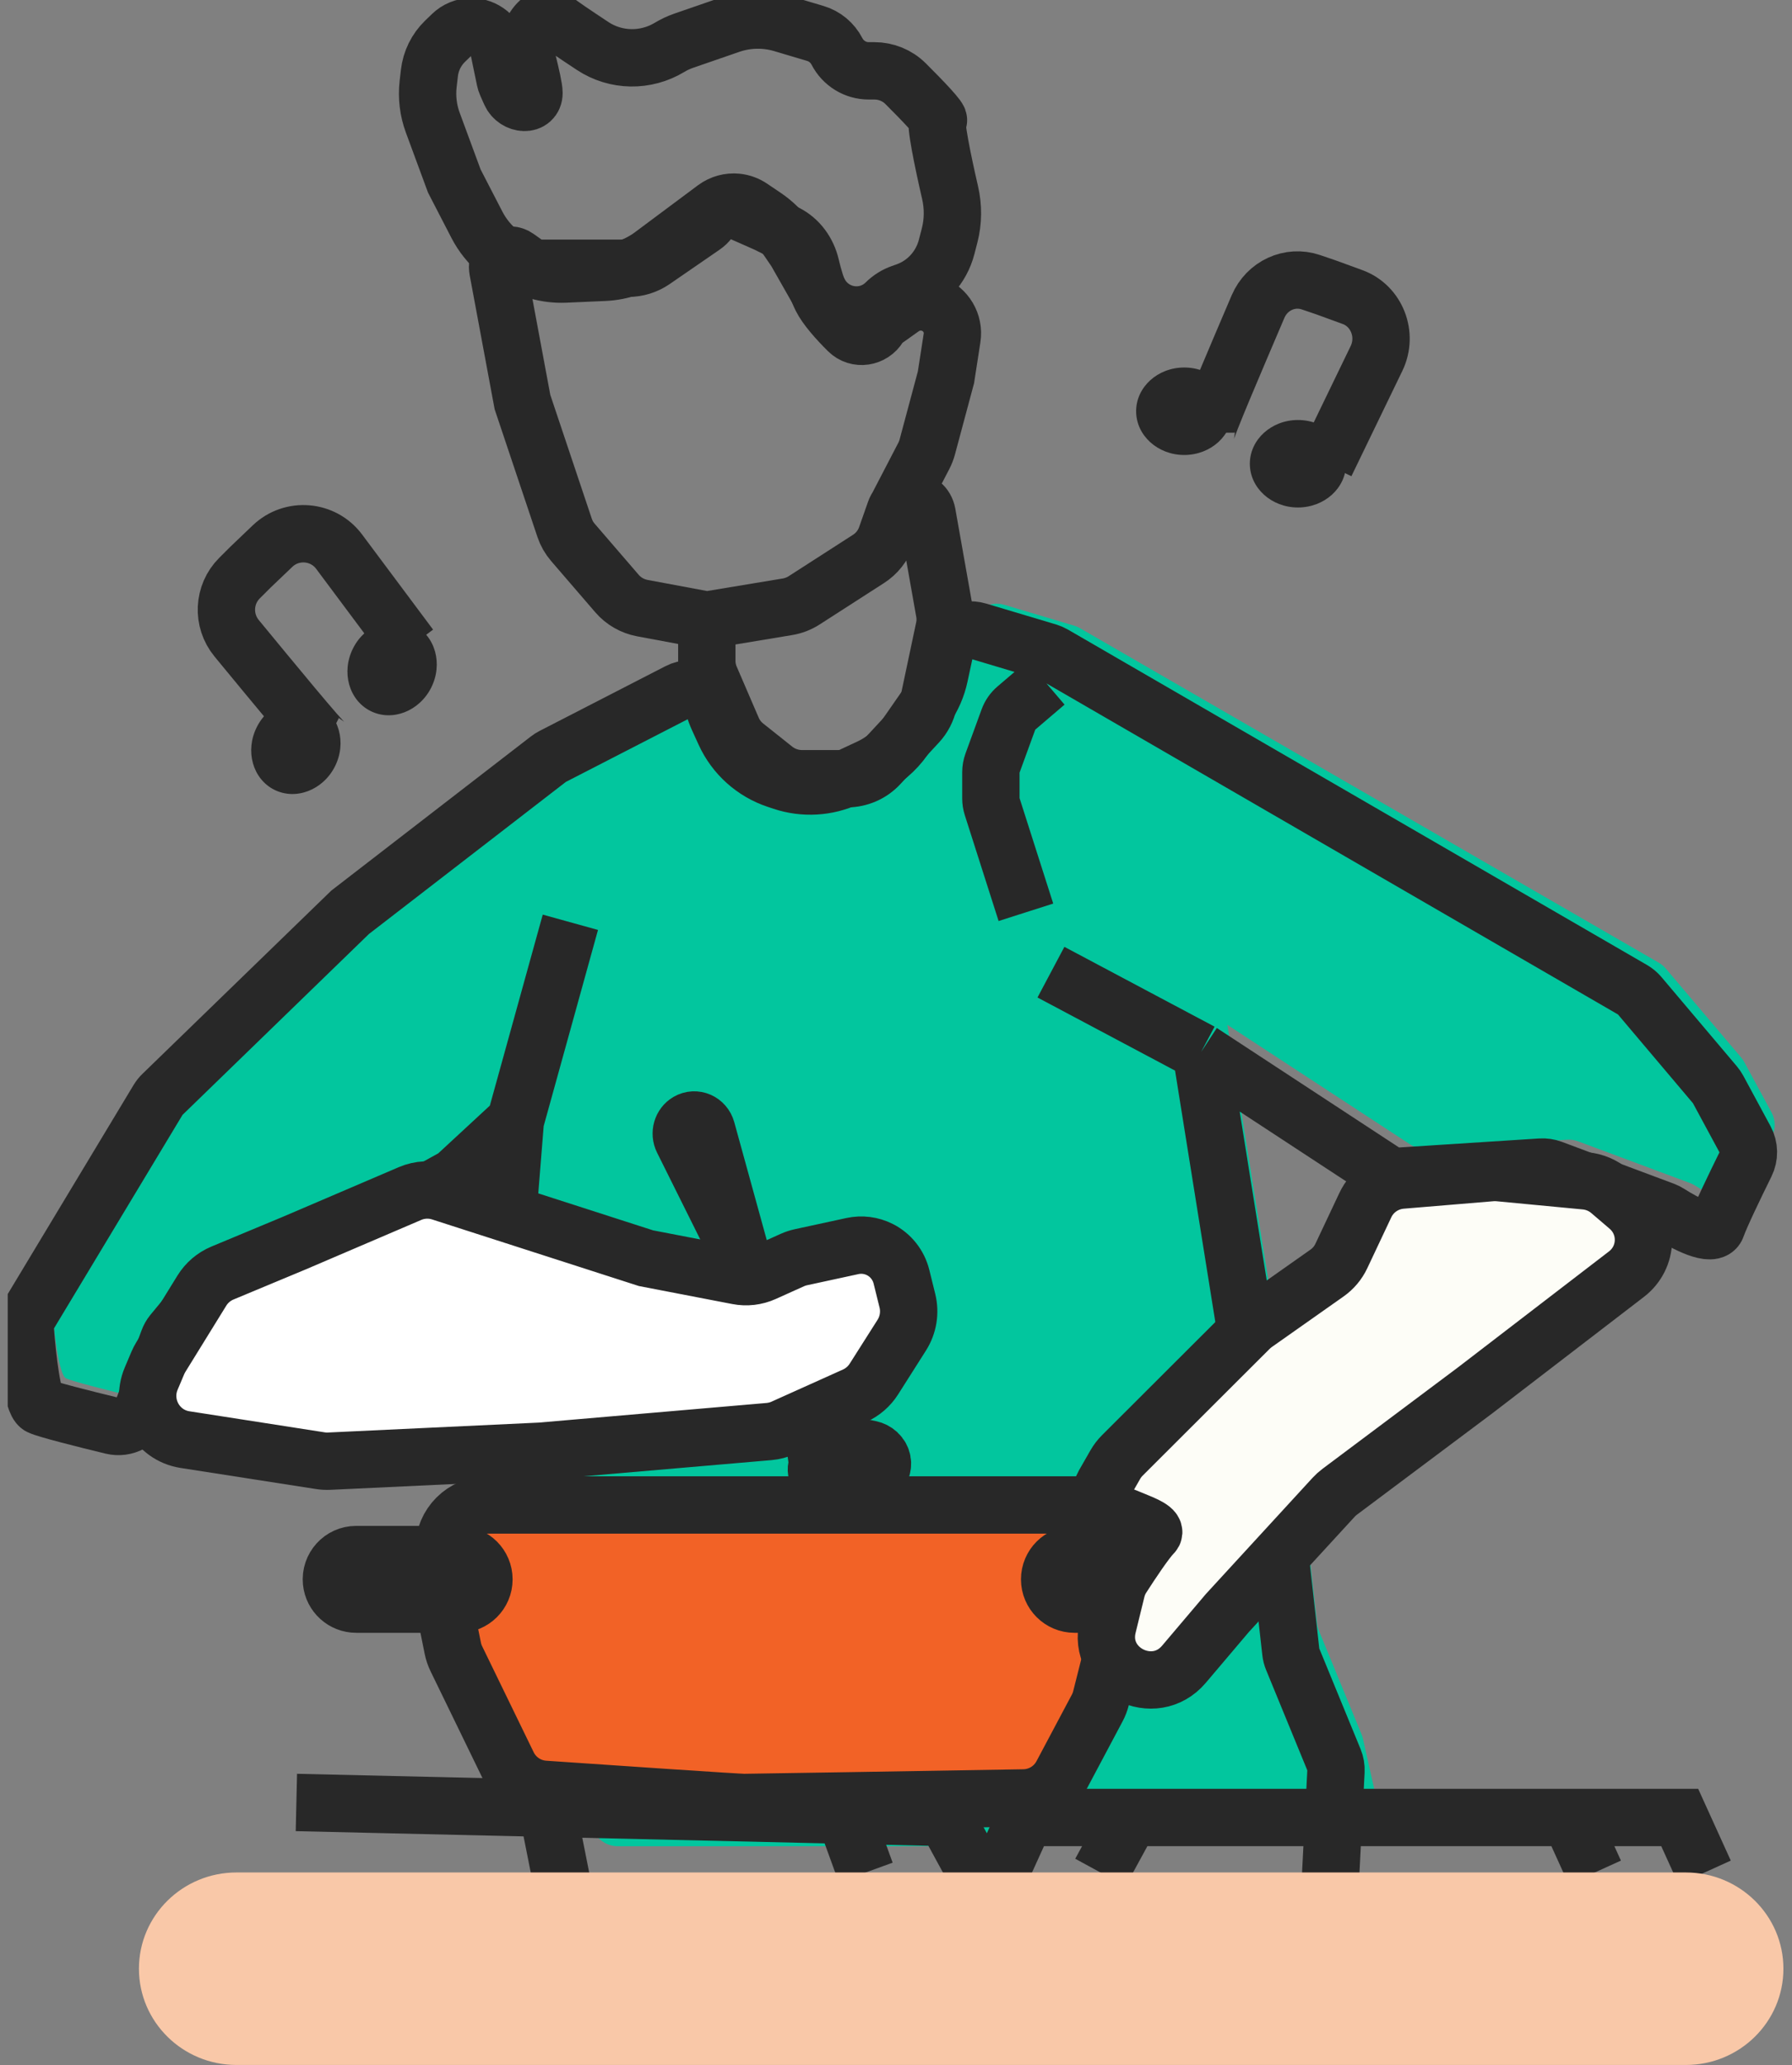 <svg width="125" height="144" viewBox="0 0 125 144" fill="none" xmlns="http://www.w3.org/2000/svg">
<rect x="0" y="0" width="125" height="144" fill="#808080" stroke="none"/>
<g clip-path="url(#clip0_346_856)">
<path d="M40.369 50.907L49.17 46.391C50.14 45.893 51.324 46.404 51.625 47.449C51.703 47.722 51.802 47.989 51.921 48.248L52.383 49.261C53.088 50.802 54.405 51.982 56.018 52.516L56.419 52.649C57.901 53.14 59.515 53.048 60.931 52.391L62.465 51.679C63.447 51.224 64.29 50.516 64.907 49.629L66.409 47.473C66.87 46.811 67.194 46.066 67.364 45.279L67.738 43.546C67.962 42.503 69.032 41.873 70.057 42.178L74.931 43.632C75.069 43.673 75.201 43.73 75.325 43.802L115.717 67.14C115.899 67.246 116.062 67.381 116.198 67.542L121.457 73.751C121.539 73.847 121.61 73.951 121.67 74.061L123.571 77.571C123.855 78.096 123.864 78.725 123.6 79.259C122.851 80.771 121.81 82.927 121.58 83.615C121.315 84.404 119.361 83.388 118.264 82.688C118.146 82.613 118.021 82.549 117.89 82.5L110.076 79.587C109.833 79.496 109.574 79.458 109.315 79.475L99.495 80.105C99.097 80.13 98.703 80.026 98.37 79.808L85.613 71.465L90.852 104.097L91.871 113.215C91.889 113.384 91.932 113.549 91.996 113.706L94.983 120.963C95.022 121.058 95.053 121.158 95.075 121.259L95.965 125.239C96.212 126.345 95.401 127.406 94.265 127.462L68.155 128.744H43.085C42.227 128.744 41.483 128.15 41.295 127.315L35.741 102.631C35.701 102.452 35.688 102.268 35.702 102.085L37.775 76.276L33.748 79.993C33.64 80.093 33.52 80.18 33.391 80.251L30.442 81.88C26.252 83.615 17.732 87.156 17.174 87.433C16.65 87.694 14.858 89.804 13.869 91.021C13.744 91.174 13.647 91.347 13.578 91.531L11.799 96.332C11.478 97.198 10.56 97.69 9.66 97.473C7.607 96.977 5.037 96.328 4.603 96.112C4.097 95.86 3.743 92.74 3.595 90.779C3.567 90.409 3.658 90.041 3.85 89.723L12.86 74.793C12.942 74.658 13.041 74.534 13.154 74.424L26.252 61.745L40.087 51.086C40.175 51.018 40.27 50.958 40.369 50.907Z" fill="#02C69E"/>
<path d="M56.674 99.456L57.014 101.97C57.027 102.067 57.016 102.167 56.983 102.26C56.831 102.681 57.163 103.117 57.635 103.117H60.446C61.437 103.117 61.929 101.984 61.221 101.33C61.072 101.193 60.885 101.098 60.682 101.056L57.754 100.454" stroke="#282828" stroke-width="4"/>
<path d="M49.303 43.245V46.081C49.303 46.49 49.387 46.895 49.549 47.271L51.087 50.84C51.285 51.299 51.594 51.703 51.988 52.016L54.02 53.633C54.566 54.067 55.246 54.304 55.948 54.304H59.072C59.934 54.304 60.756 53.947 61.338 53.32L64.024 50.426C64.397 50.024 64.654 49.529 64.767 48.995L65.867 43.8C65.945 43.433 65.951 43.055 65.885 42.686L64.667 35.819C64.461 34.661 62.831 34.531 62.44 35.642M49.303 43.245L54.927 42.313C55.344 42.244 55.742 42.09 56.096 41.862L60.586 38.973C61.157 38.606 61.588 38.062 61.812 37.426L62.44 35.642M49.303 43.245L44.81 42.407C44.119 42.278 43.494 41.92 43.039 41.392L39.962 37.821C39.705 37.523 39.508 37.179 39.384 36.807L36.445 28.038L34.721 18.783C34.712 18.733 34.707 18.681 34.707 18.63C34.707 17.941 35.497 17.541 36.064 17.943L36.795 18.462C37.019 18.622 37.288 18.707 37.565 18.707H43.82C44.448 18.707 45.062 18.517 45.578 18.162L49.062 15.763C49.222 15.653 49.363 15.518 49.479 15.364C49.986 14.692 50.896 14.458 51.67 14.8L53.474 15.597L54.818 16.265C55.718 16.713 56.327 17.57 56.555 18.539C56.737 19.315 56.988 20.168 57.296 20.781C57.634 21.452 58.416 22.328 59.159 23.066C59.797 23.7 60.849 23.533 61.312 22.766C61.414 22.596 61.55 22.45 61.712 22.334L62.938 21.463C63.539 21.037 64.315 20.936 65.007 21.194C65.983 21.558 66.567 22.546 66.41 23.564L65.985 26.311L64.68 31.177C64.623 31.388 64.544 31.592 64.443 31.787L62.44 35.642" stroke="#282828" stroke-width="4"/>
<path d="M47.624 79.488L51.793 87.863L49.29 78.785C49.129 78.201 48.494 77.925 47.987 78.219C47.558 78.468 47.397 79.031 47.624 79.488Z" stroke="#282828" stroke-width="4"/>
<path d="M35.945 78.18L39.786 64.314M35.945 78.18L31.918 81.905C31.81 82.005 31.69 82.093 31.561 82.164L28.612 83.796C24.422 85.535 15.902 89.083 15.344 89.362C14.82 89.623 13.028 91.738 12.038 92.958C11.914 93.11 11.817 93.283 11.749 93.467L9.969 98.281C9.648 99.147 8.73 99.64 7.829 99.422C5.776 98.925 3.207 98.275 2.773 98.06C2.267 97.807 1.913 94.677 1.765 92.712C1.737 92.343 1.828 91.975 2.019 91.658L11.031 76.693C11.112 76.558 11.211 76.434 11.324 76.324L24.422 63.618L38.257 52.936C38.345 52.867 38.44 52.807 38.539 52.756L47.337 48.232C48.308 47.733 49.494 48.244 49.795 49.291C49.873 49.565 49.972 49.832 50.09 50.091L50.555 51.11C51.258 52.652 52.575 53.833 54.188 54.369L54.585 54.501C56.069 54.994 57.686 54.901 59.104 54.242L60.634 53.53C61.616 53.074 62.459 52.365 63.076 51.477L64.581 49.312C65.04 48.651 65.364 47.906 65.532 47.12L65.907 45.377C66.132 44.333 67.202 43.702 68.228 44.009L73.1 45.465C73.238 45.507 73.371 45.564 73.495 45.636L113.886 69.024C114.069 69.13 114.231 69.266 114.368 69.427L119.627 75.65C119.708 75.746 119.779 75.85 119.839 75.96L121.741 79.481C122.024 80.005 122.034 80.632 121.77 81.166C121.022 82.682 119.979 84.845 119.749 85.535C119.484 86.326 117.53 85.308 116.433 84.606C116.315 84.531 116.191 84.467 116.059 84.417L108.246 81.498C108.002 81.408 107.743 81.369 107.483 81.386L97.665 82.017C97.267 82.043 96.872 81.938 96.539 81.72L83.783 73.359M35.945 78.18L33.87 104.069C33.857 104.237 33.867 104.405 33.899 104.57L39.524 132.917C39.68 133.704 40.332 134.297 41.133 134.381L63.182 136.676H90.77C91.747 136.676 92.552 135.913 92.602 134.941L93.19 123.515C93.204 123.247 93.158 122.978 93.056 122.73L90.165 115.69C90.101 115.534 90.059 115.369 90.04 115.2L89.021 106.061L83.783 73.359M83.783 73.359L73.308 67.793M72.959 47.615L70.88 49.39C70.64 49.594 70.457 49.857 70.35 50.153L69.228 53.226C69.155 53.426 69.118 53.638 69.118 53.851V55.68C69.118 55.868 69.146 56.055 69.204 56.235L71.562 63.618" stroke="#282828" stroke-width="4"/>
<path d="M22.35 101.86L12.902 100.389C10.924 100.081 9.764 97.983 10.548 96.131L11.01 95.04C11.072 94.896 11.144 94.756 11.226 94.622L14.082 89.998C14.421 89.45 14.922 89.022 15.514 88.775L20.554 86.675L28.605 83.228C29.283 82.938 30.041 82.903 30.743 83.129L45.059 87.738L51.461 88.972C52.079 89.091 52.718 89.016 53.291 88.759L55.268 87.869C55.462 87.782 55.665 87.715 55.874 87.67L59.463 86.892C60.109 86.752 60.783 86.838 61.374 87.137C62.128 87.518 62.679 88.212 62.882 89.036L63.294 90.702C63.497 91.524 63.355 92.393 62.902 93.106L60.956 96.17C60.633 96.677 60.17 97.079 59.623 97.325L54.634 99.569C54.32 99.71 53.985 99.797 53.643 99.827L37.707 101.199L22.962 101.893C22.758 101.903 22.552 101.892 22.35 101.86Z" fill="white" stroke="#282828" stroke-width="4"/>
<path d="M31.663 114.941L31.106 112.159C31.067 111.962 31.047 111.761 31.047 111.56V107.998C31.047 106.314 32.41 104.947 34.092 104.947H75.594C77.467 104.947 78.896 106.626 78.6 108.479L77.952 112.554L76.483 118.421C76.424 118.658 76.337 118.887 76.223 119.103L73.773 123.751C73.255 124.735 72.246 125.358 71.135 125.377C63.965 125.498 52.325 125.693 51.816 125.693C51.322 125.693 43.256 125.142 37.999 124.778C36.909 124.703 35.946 124.047 35.471 123.062L31.907 115.668C31.796 115.437 31.714 115.193 31.663 114.941Z" fill="#F26226"/>
<path d="M30.964 108.405H24.849C23.823 108.405 23.021 109.289 23.124 110.307C23.213 111.19 23.959 111.862 24.849 111.862H30.964M30.964 108.405V107.998C30.964 106.314 32.334 104.947 34.024 104.947H77.076C78.417 104.947 79.503 106.031 79.503 107.368M30.964 108.405H32.023C32.981 108.405 33.757 109.179 33.757 110.134C33.757 111.089 32.981 111.862 32.023 111.862H30.964M30.964 111.862L31.585 114.94C31.636 115.193 31.719 115.437 31.832 115.669L35.428 123.065C35.907 124.049 36.874 124.702 37.968 124.777C43.27 125.141 51.417 125.693 51.916 125.693C52.429 125.693 64.183 125.498 71.415 125.377C72.529 125.358 73.542 124.737 74.064 123.756L76.537 119.104C76.652 118.887 76.74 118.658 76.8 118.42L77.944 113.888C78.245 112.698 79.319 111.862 80.551 111.862H84.741M84.741 111.862V111.456C84.741 109.771 83.371 108.405 81.681 108.405H74.952C73.994 108.405 73.217 109.179 73.217 110.134C73.217 111.089 73.994 111.862 74.952 111.862H84.741Z" stroke="#282828" stroke-width="4"/>
<path d="M93.564 87.587L95.242 84.03C95.706 83.046 96.665 82.384 97.757 82.293L104.021 81.772C104.204 81.757 104.387 81.758 104.569 81.775L110.591 82.347C111.222 82.407 111.819 82.66 112.299 83.071L113.58 84.166C115.041 85.417 114.981 87.678 113.454 88.85L102.912 96.944L93.45 104.027C93.299 104.139 93.159 104.266 93.032 104.404L85.611 112.485L82.585 116.055C80.506 118.506 76.507 116.505 77.269 113.395L77.884 110.883C77.961 110.571 78.085 110.274 78.258 110.003C78.901 108.999 79.94 107.439 80.421 106.959C80.975 106.406 77.192 105.578 76.962 104.887C76.745 104.455 76.759 103.945 76.999 103.526L77.798 102.131C77.932 101.898 78.096 101.683 78.287 101.492L84.573 95.217L87.157 92.639C87.28 92.516 87.413 92.405 87.555 92.304L92.567 88.773C92.997 88.47 93.341 88.061 93.564 87.587Z" fill="#FDFDF7" stroke="#282828" stroke-width="4"/>
<path d="M20.674 125.693L65.96 126.739L68.05 130.574H69.792L71.534 126.739H78.849M78.849 126.739H109.504M78.849 126.739L76.758 130.574M118.909 130.574L117.167 126.739H109.504M109.504 126.739L111.246 130.574M58.993 126.739L60.386 130.574" stroke="#282828" stroke-width="4"/>
<path d="M117.596 130.574H16.496C12.738 130.574 9.691 133.579 9.691 137.286C9.691 140.993 12.738 143.998 16.496 143.998H117.596C121.355 143.998 124.401 140.993 124.401 137.286C124.401 133.579 121.355 130.574 117.596 130.574Z" fill="#F9C8A8"/>
<path d="M55.509 17.512L57.194 20.475C58.151 22.159 60.417 22.476 61.789 21.119C62.098 20.813 62.469 20.58 62.877 20.437L63.194 20.325C64.594 19.833 65.659 18.666 66.034 17.213L66.24 16.415C66.493 15.439 66.498 14.416 66.272 13.433C65.759 11.201 65.179 8.397 65.434 8.397C65.681 8.397 64.336 6.996 63.166 5.832C62.587 5.256 61.805 4.94 60.993 4.94H60.591C59.663 4.94 58.812 4.418 58.382 3.585C58.068 2.978 57.525 2.526 56.876 2.333L54.572 1.647C53.374 1.29 52.096 1.318 50.913 1.727L47.682 2.843C47.343 2.96 47.017 3.113 46.71 3.299C45.046 4.305 42.963 4.278 41.34 3.207C40.122 2.403 39.014 1.656 38.836 1.483C37.752 0.434 36.424 2.768 36.792 4.241C37.045 5.251 37.248 6.166 37.248 6.477C37.248 7.404 35.978 7.322 35.603 6.475L35.332 5.864C35.286 5.76 35.252 5.652 35.229 5.542L34.796 3.449C34.606 2.527 33.803 1.867 32.874 1.867C32.369 1.867 31.883 2.064 31.518 2.418L31.043 2.877C30.435 3.466 30.049 4.251 29.952 5.097L29.864 5.859C29.76 6.77 29.871 7.693 30.188 8.552L31.69 12.623L33.266 15.673C34.034 17.159 35.37 18.262 36.961 18.724L37.493 18.878C38.12 19.06 38.771 19.138 39.422 19.11L42.157 18.989C43.356 18.937 44.513 18.524 45.48 17.803L49.88 14.524C50.317 14.2 50.856 14.05 51.395 14.104C51.75 14.14 52.092 14.264 52.39 14.465L53.352 15.114C53.99 15.545 54.542 16.094 54.978 16.733L55.509 17.512Z" stroke="#282828" stroke-width="4"/>
<path d="M84.131 30.172C84.131 29.841 86.275 24.844 87.753 21.381C88.376 19.921 89.971 19.182 91.438 19.68L92.466 20.03L94.347 20.716C96.035 21.332 96.819 23.338 96.019 24.994L92.466 32.338" stroke="#282828" stroke-width="4"/>
<path d="M22.73 51.864C22.431 51.713 18.935 47.453 16.507 44.509C15.484 43.267 15.568 41.45 16.708 40.313L17.507 39.517L19.011 38.081C20.361 36.792 22.539 36.974 23.655 38.469L28.606 45.102" stroke="#282828" stroke-width="4"/>
<path d="M82.606 31.728C84.459 31.728 85.962 30.362 85.962 28.677C85.962 26.993 84.459 25.627 82.606 25.627C80.752 25.627 79.25 26.993 79.25 28.677C79.25 30.362 80.752 31.728 82.606 31.728Z" fill="#282828"/>
<path d="M23.362 53.448C24.197 51.794 23.655 49.837 22.151 49.078C20.647 48.318 18.75 49.044 17.915 50.698C17.079 52.353 17.622 54.31 19.126 55.069C20.63 55.828 22.526 55.103 23.362 53.448Z" fill="#282828"/>
<path d="M90.537 35.389C92.391 35.389 93.893 34.023 93.893 32.339C93.893 30.654 92.391 29.288 90.537 29.288C88.684 29.288 87.182 30.654 87.182 32.339C87.182 34.023 88.684 35.389 90.537 35.389Z" fill="#282828"/>
<path d="M30.075 47.957C30.91 46.302 30.368 44.346 28.864 43.586C27.36 42.827 25.463 43.552 24.628 45.207C23.792 46.861 24.334 48.818 25.839 49.578C27.343 50.337 29.239 49.611 30.075 47.957Z" fill="#282828"/>
</g>
<defs>
<clipPath id="clip0_346_856">
<rect width="123.862" height="143.998" fill="white" transform="translate(0.539)"/>
</clipPath>
</defs>
</svg>
